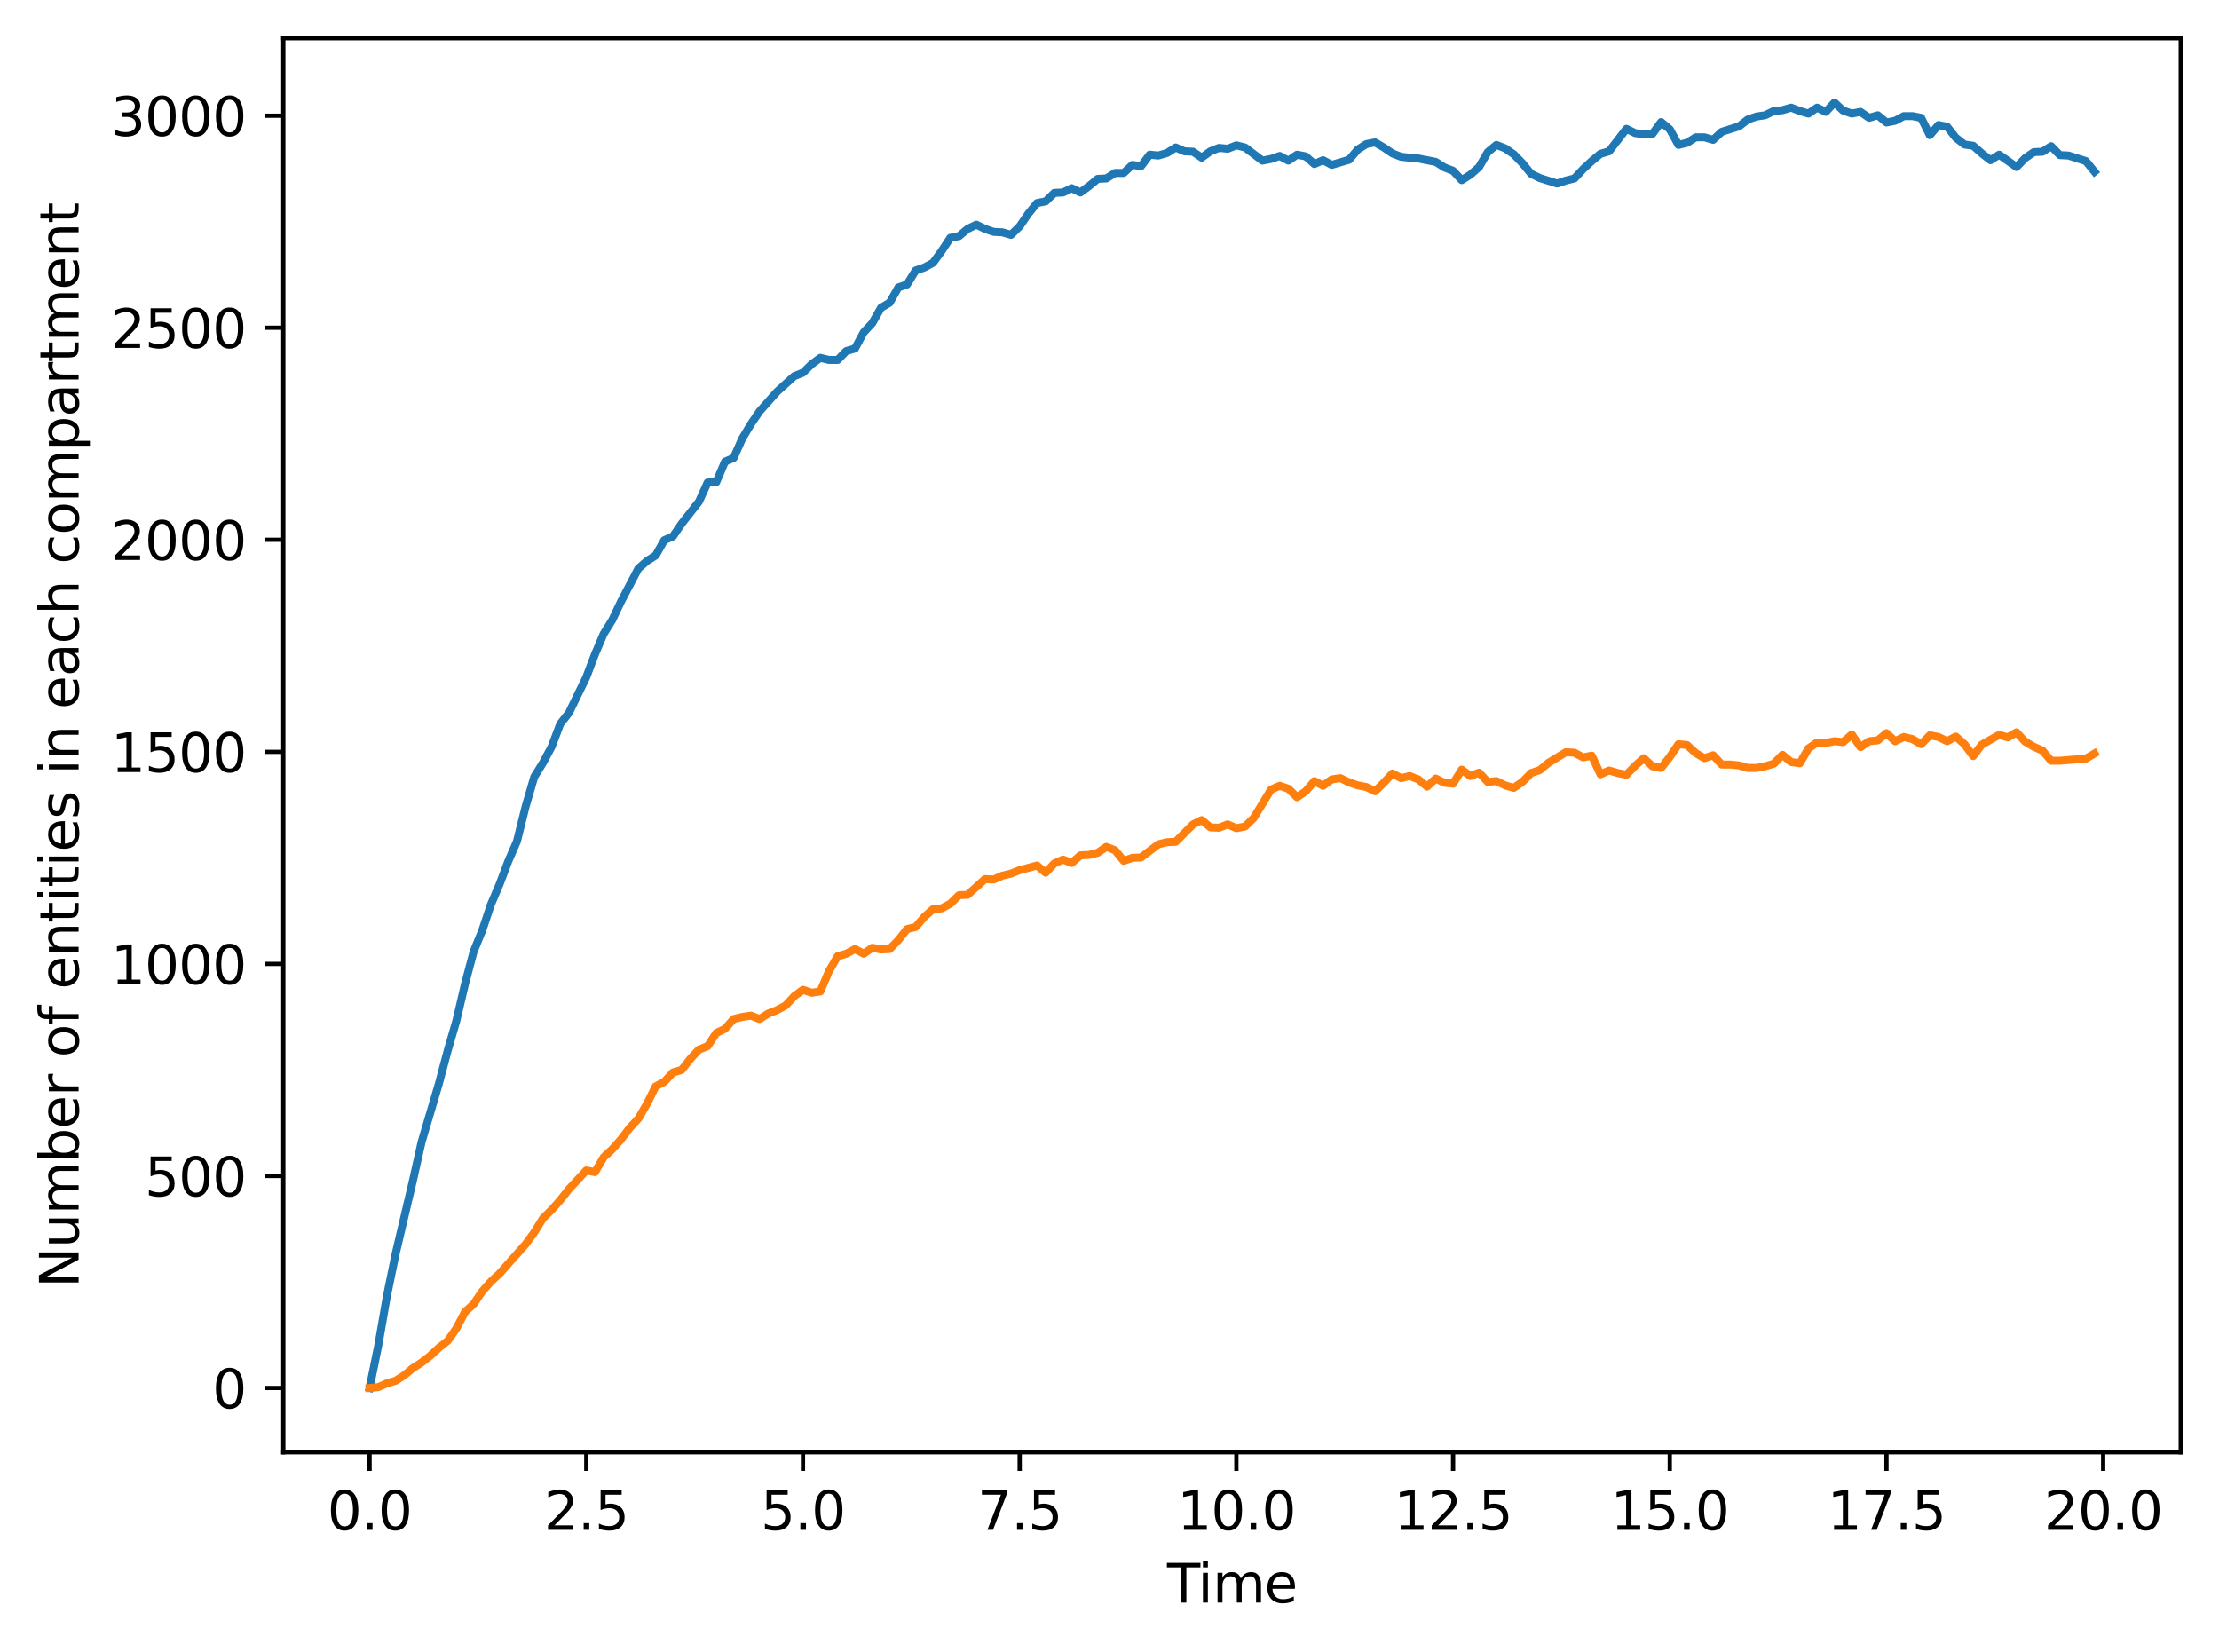 <?xml version="1.0" encoding="utf-8" standalone="no"?>
<!DOCTYPE svg PUBLIC "-//W3C//DTD SVG 1.1//EN"
  "http://www.w3.org/Graphics/SVG/1.1/DTD/svg11.dtd">
<svg xmlns:xlink="http://www.w3.org/1999/xlink" width="417.648pt" height="310.868pt" viewBox="0 0 417.648 310.868" xmlns="http://www.w3.org/2000/svg" version="1.1">
 <defs>
  <style type="text/css">*{stroke-linejoin: round; stroke-linecap: butt}</style>
 </defs>
 <g id="figure_1">
  <g id="patch_1">
   <path d="M 0 310.868 
L 417.648 310.868 
L 417.648 0 
L 0 0 
z
" style="fill: #ffffff"/>
  </g>
  <g id="axes_1">
   <g id="patch_2">
    <path d="M 53.328 273.312 
L 410.448 273.312 
L 410.448 7.2 
L 53.328 7.2 
z
" style="fill: #ffffff"/>
   </g>
   <g id="matplotlib.axis_1">
    <g id="xtick_1">
     <g id="line2d_1">
      <defs>
       <path id="m1a8a63ad72" d="M 0 0 
L 0 3.5 
" style="stroke: #000000; stroke-width: 0.8"/>
      </defs>
      <g>
       <use xlink:href="#m1a8a63ad72" x="69.561" y="273.312" style="stroke: #000000; stroke-width: 0.8"/>
      </g>
     </g>
     <g id="text_1">
      <!-- 0.0 -->
      <g transform="translate(61.609 287.91) scale(0.1 -0.1)">
       <defs>
        <path id="DejaVuSans-30" d="M 2034 4250 
Q 1547 4250 1301 3770 
Q 1056 3291 1056 2328 
Q 1056 1369 1301 889 
Q 1547 409 2034 409 
Q 2525 409 2770 889 
Q 3016 1369 3016 2328 
Q 3016 3291 2770 3770 
Q 2525 4250 2034 4250 
z
M 2034 4750 
Q 2819 4750 3233 4129 
Q 3647 3509 3647 2328 
Q 3647 1150 3233 529 
Q 2819 -91 2034 -91 
Q 1250 -91 836 529 
Q 422 1150 422 2328 
Q 422 3509 836 4129 
Q 1250 4750 2034 4750 
z
" transform="scale(0.016)"/>
        <path id="DejaVuSans-2e" d="M 684 794 
L 1344 794 
L 1344 0 
L 684 0 
L 684 794 
z
" transform="scale(0.016)"/>
       </defs>
       <use xlink:href="#DejaVuSans-30"/>
       <use xlink:href="#DejaVuSans-2e" transform="translate(63.623 0)"/>
       <use xlink:href="#DejaVuSans-30" transform="translate(95.41 0)"/>
      </g>
     </g>
    </g>
    <g id="xtick_2">
     <g id="line2d_2">
      <g>
       <use xlink:href="#m1a8a63ad72" x="110.347" y="273.312" style="stroke: #000000; stroke-width: 0.8"/>
      </g>
     </g>
     <g id="text_2">
      <!-- 2.5 -->
      <g transform="translate(102.395 287.91) scale(0.1 -0.1)">
       <defs>
        <path id="DejaVuSans-32" d="M 1228 531 
L 3431 531 
L 3431 0 
L 469 0 
L 469 531 
Q 828 903 1448 1529 
Q 2069 2156 2228 2338 
Q 2531 2678 2651 2914 
Q 2772 3150 2772 3378 
Q 2772 3750 2511 3984 
Q 2250 4219 1831 4219 
Q 1534 4219 1204 4116 
Q 875 4013 500 3803 
L 500 4441 
Q 881 4594 1212 4672 
Q 1544 4750 1819 4750 
Q 2544 4750 2975 4387 
Q 3406 4025 3406 3419 
Q 3406 3131 3298 2873 
Q 3191 2616 2906 2266 
Q 2828 2175 2409 1742 
Q 1991 1309 1228 531 
z
" transform="scale(0.016)"/>
        <path id="DejaVuSans-35" d="M 691 4666 
L 3169 4666 
L 3169 4134 
L 1269 4134 
L 1269 2991 
Q 1406 3038 1543 3061 
Q 1681 3084 1819 3084 
Q 2600 3084 3056 2656 
Q 3513 2228 3513 1497 
Q 3513 744 3044 326 
Q 2575 -91 1722 -91 
Q 1428 -91 1123 -41 
Q 819 9 494 109 
L 494 744 
Q 775 591 1075 516 
Q 1375 441 1709 441 
Q 2250 441 2565 725 
Q 2881 1009 2881 1497 
Q 2881 1984 2565 2268 
Q 2250 2553 1709 2553 
Q 1456 2553 1204 2497 
Q 953 2441 691 2322 
L 691 4666 
z
" transform="scale(0.016)"/>
       </defs>
       <use xlink:href="#DejaVuSans-32"/>
       <use xlink:href="#DejaVuSans-2e" transform="translate(63.623 0)"/>
       <use xlink:href="#DejaVuSans-35" transform="translate(95.41 0)"/>
      </g>
     </g>
    </g>
    <g id="xtick_3">
     <g id="line2d_3">
      <g>
       <use xlink:href="#m1a8a63ad72" x="151.132" y="273.312" style="stroke: #000000; stroke-width: 0.8"/>
      </g>
     </g>
     <g id="text_3">
      <!-- 5.0 -->
      <g transform="translate(143.181 287.91) scale(0.1 -0.1)">
       <use xlink:href="#DejaVuSans-35"/>
       <use xlink:href="#DejaVuSans-2e" transform="translate(63.623 0)"/>
       <use xlink:href="#DejaVuSans-30" transform="translate(95.41 0)"/>
      </g>
     </g>
    </g>
    <g id="xtick_4">
     <g id="line2d_4">
      <g>
       <use xlink:href="#m1a8a63ad72" x="191.918" y="273.312" style="stroke: #000000; stroke-width: 0.8"/>
      </g>
     </g>
     <g id="text_4">
      <!-- 7.5 -->
      <g transform="translate(183.967 287.91) scale(0.1 -0.1)">
       <defs>
        <path id="DejaVuSans-37" d="M 525 4666 
L 3525 4666 
L 3525 4397 
L 1831 0 
L 1172 0 
L 2766 4134 
L 525 4134 
L 525 4666 
z
" transform="scale(0.016)"/>
       </defs>
       <use xlink:href="#DejaVuSans-37"/>
       <use xlink:href="#DejaVuSans-2e" transform="translate(63.623 0)"/>
       <use xlink:href="#DejaVuSans-35" transform="translate(95.41 0)"/>
      </g>
     </g>
    </g>
    <g id="xtick_5">
     <g id="line2d_5">
      <g>
       <use xlink:href="#m1a8a63ad72" x="232.704" y="273.312" style="stroke: #000000; stroke-width: 0.8"/>
      </g>
     </g>
     <g id="text_5">
      <!-- 10.0 -->
      <g transform="translate(221.571 287.91) scale(0.1 -0.1)">
       <defs>
        <path id="DejaVuSans-31" d="M 794 531 
L 1825 531 
L 1825 4091 
L 703 3866 
L 703 4441 
L 1819 4666 
L 2450 4666 
L 2450 531 
L 3481 531 
L 3481 0 
L 794 0 
L 794 531 
z
" transform="scale(0.016)"/>
       </defs>
       <use xlink:href="#DejaVuSans-31"/>
       <use xlink:href="#DejaVuSans-30" transform="translate(63.623 0)"/>
       <use xlink:href="#DejaVuSans-2e" transform="translate(127.246 0)"/>
       <use xlink:href="#DejaVuSans-30" transform="translate(159.033 0)"/>
      </g>
     </g>
    </g>
    <g id="xtick_6">
     <g id="line2d_6">
      <g>
       <use xlink:href="#m1a8a63ad72" x="273.49" y="273.312" style="stroke: #000000; stroke-width: 0.8"/>
      </g>
     </g>
     <g id="text_6">
      <!-- 12.5 -->
      <g transform="translate(262.357 287.91) scale(0.1 -0.1)">
       <use xlink:href="#DejaVuSans-31"/>
       <use xlink:href="#DejaVuSans-32" transform="translate(63.623 0)"/>
       <use xlink:href="#DejaVuSans-2e" transform="translate(127.246 0)"/>
       <use xlink:href="#DejaVuSans-35" transform="translate(159.033 0)"/>
      </g>
     </g>
    </g>
    <g id="xtick_7">
     <g id="line2d_7">
      <g>
       <use xlink:href="#m1a8a63ad72" x="314.275" y="273.312" style="stroke: #000000; stroke-width: 0.8"/>
      </g>
     </g>
     <g id="text_7">
      <!-- 15.0 -->
      <g transform="translate(303.143 287.91) scale(0.1 -0.1)">
       <use xlink:href="#DejaVuSans-31"/>
       <use xlink:href="#DejaVuSans-35" transform="translate(63.623 0)"/>
       <use xlink:href="#DejaVuSans-2e" transform="translate(127.246 0)"/>
       <use xlink:href="#DejaVuSans-30" transform="translate(159.033 0)"/>
      </g>
     </g>
    </g>
    <g id="xtick_8">
     <g id="line2d_8">
      <g>
       <use xlink:href="#m1a8a63ad72" x="355.061" y="273.312" style="stroke: #000000; stroke-width: 0.8"/>
      </g>
     </g>
     <g id="text_8">
      <!-- 17.5 -->
      <g transform="translate(343.928 287.91) scale(0.1 -0.1)">
       <use xlink:href="#DejaVuSans-31"/>
       <use xlink:href="#DejaVuSans-37" transform="translate(63.623 0)"/>
       <use xlink:href="#DejaVuSans-2e" transform="translate(127.246 0)"/>
       <use xlink:href="#DejaVuSans-35" transform="translate(159.033 0)"/>
      </g>
     </g>
    </g>
    <g id="xtick_9">
     <g id="line2d_9">
      <g>
       <use xlink:href="#m1a8a63ad72" x="395.847" y="273.312" style="stroke: #000000; stroke-width: 0.8"/>
      </g>
     </g>
     <g id="text_9">
      <!-- 20.0 -->
      <g transform="translate(384.714 287.91) scale(0.1 -0.1)">
       <use xlink:href="#DejaVuSans-32"/>
       <use xlink:href="#DejaVuSans-30" transform="translate(63.623 0)"/>
       <use xlink:href="#DejaVuSans-2e" transform="translate(127.246 0)"/>
       <use xlink:href="#DejaVuSans-30" transform="translate(159.033 0)"/>
      </g>
     </g>
    </g>
    <g id="text_10">
     <!-- Time -->
     <g transform="translate(219.655 301.589) scale(0.1 -0.1)">
      <defs>
       <path id="DejaVuSans-54" d="M -19 4666 
L 3928 4666 
L 3928 4134 
L 2272 4134 
L 2272 0 
L 1638 0 
L 1638 4134 
L -19 4134 
L -19 4666 
z
" transform="scale(0.016)"/>
       <path id="DejaVuSans-69" d="M 603 3500 
L 1178 3500 
L 1178 0 
L 603 0 
L 603 3500 
z
M 603 4863 
L 1178 4863 
L 1178 4134 
L 603 4134 
L 603 4863 
z
" transform="scale(0.016)"/>
       <path id="DejaVuSans-6d" d="M 3328 2828 
Q 3544 3216 3844 3400 
Q 4144 3584 4550 3584 
Q 5097 3584 5394 3201 
Q 5691 2819 5691 2113 
L 5691 0 
L 5113 0 
L 5113 2094 
Q 5113 2597 4934 2840 
Q 4756 3084 4391 3084 
Q 3944 3084 3684 2787 
Q 3425 2491 3425 1978 
L 3425 0 
L 2847 0 
L 2847 2094 
Q 2847 2600 2669 2842 
Q 2491 3084 2119 3084 
Q 1678 3084 1418 2786 
Q 1159 2488 1159 1978 
L 1159 0 
L 581 0 
L 581 3500 
L 1159 3500 
L 1159 2956 
Q 1356 3278 1631 3431 
Q 1906 3584 2284 3584 
Q 2666 3584 2933 3390 
Q 3200 3197 3328 2828 
z
" transform="scale(0.016)"/>
       <path id="DejaVuSans-65" d="M 3597 1894 
L 3597 1613 
L 953 1613 
Q 991 1019 1311 708 
Q 1631 397 2203 397 
Q 2534 397 2845 478 
Q 3156 559 3463 722 
L 3463 178 
Q 3153 47 2828 -22 
Q 2503 -91 2169 -91 
Q 1331 -91 842 396 
Q 353 884 353 1716 
Q 353 2575 817 3079 
Q 1281 3584 2069 3584 
Q 2775 3584 3186 3129 
Q 3597 2675 3597 1894 
z
M 3022 2063 
Q 3016 2534 2758 2815 
Q 2500 3097 2075 3097 
Q 1594 3097 1305 2825 
Q 1016 2553 972 2059 
L 3022 2063 
z
" transform="scale(0.016)"/>
      </defs>
      <use xlink:href="#DejaVuSans-54"/>
      <use xlink:href="#DejaVuSans-69" transform="translate(57.959 0)"/>
      <use xlink:href="#DejaVuSans-6d" transform="translate(85.742 0)"/>
      <use xlink:href="#DejaVuSans-65" transform="translate(183.154 0)"/>
     </g>
    </g>
   </g>
   <g id="matplotlib.axis_2">
    <g id="ytick_1">
     <g id="line2d_10">
      <defs>
       <path id="m5f0b5f6e63" d="M 0 0 
L -3.5 0 
" style="stroke: #000000; stroke-width: 0.8"/>
      </defs>
      <g>
       <use xlink:href="#m5f0b5f6e63" x="53.328" y="261.216" style="stroke: #000000; stroke-width: 0.8"/>
      </g>
     </g>
     <g id="text_11">
      <!-- 0 -->
      <g transform="translate(39.966 265.015) scale(0.1 -0.1)">
       <use xlink:href="#DejaVuSans-30"/>
      </g>
     </g>
    </g>
    <g id="ytick_2">
     <g id="line2d_11">
      <g>
       <use xlink:href="#m5f0b5f6e63" x="53.328" y="221.308" style="stroke: #000000; stroke-width: 0.8"/>
      </g>
     </g>
     <g id="text_12">
      <!-- 500 -->
      <g transform="translate(27.241 225.108) scale(0.1 -0.1)">
       <use xlink:href="#DejaVuSans-35"/>
       <use xlink:href="#DejaVuSans-30" transform="translate(63.623 0)"/>
       <use xlink:href="#DejaVuSans-30" transform="translate(127.246 0)"/>
      </g>
     </g>
    </g>
    <g id="ytick_3">
     <g id="line2d_12">
      <g>
       <use xlink:href="#m5f0b5f6e63" x="53.328" y="181.401" style="stroke: #000000; stroke-width: 0.8"/>
      </g>
     </g>
     <g id="text_13">
      <!-- 1000 -->
      <g transform="translate(20.878 185.2) scale(0.1 -0.1)">
       <use xlink:href="#DejaVuSans-31"/>
       <use xlink:href="#DejaVuSans-30" transform="translate(63.623 0)"/>
       <use xlink:href="#DejaVuSans-30" transform="translate(127.246 0)"/>
       <use xlink:href="#DejaVuSans-30" transform="translate(190.869 0)"/>
      </g>
     </g>
    </g>
    <g id="ytick_4">
     <g id="line2d_13">
      <g>
       <use xlink:href="#m5f0b5f6e63" x="53.328" y="141.493" style="stroke: #000000; stroke-width: 0.8"/>
      </g>
     </g>
     <g id="text_14">
      <!-- 1500 -->
      <g transform="translate(20.878 145.292) scale(0.1 -0.1)">
       <use xlink:href="#DejaVuSans-31"/>
       <use xlink:href="#DejaVuSans-35" transform="translate(63.623 0)"/>
       <use xlink:href="#DejaVuSans-30" transform="translate(127.246 0)"/>
       <use xlink:href="#DejaVuSans-30" transform="translate(190.869 0)"/>
      </g>
     </g>
    </g>
    <g id="ytick_5">
     <g id="line2d_14">
      <g>
       <use xlink:href="#m5f0b5f6e63" x="53.328" y="101.586" style="stroke: #000000; stroke-width: 0.8"/>
      </g>
     </g>
     <g id="text_15">
      <!-- 2000 -->
      <g transform="translate(20.878 105.385) scale(0.1 -0.1)">
       <use xlink:href="#DejaVuSans-32"/>
       <use xlink:href="#DejaVuSans-30" transform="translate(63.623 0)"/>
       <use xlink:href="#DejaVuSans-30" transform="translate(127.246 0)"/>
       <use xlink:href="#DejaVuSans-30" transform="translate(190.869 0)"/>
      </g>
     </g>
    </g>
    <g id="ytick_6">
     <g id="line2d_15">
      <g>
       <use xlink:href="#m5f0b5f6e63" x="53.328" y="61.678" style="stroke: #000000; stroke-width: 0.8"/>
      </g>
     </g>
     <g id="text_16">
      <!-- 2500 -->
      <g transform="translate(20.878 65.477) scale(0.1 -0.1)">
       <use xlink:href="#DejaVuSans-32"/>
       <use xlink:href="#DejaVuSans-35" transform="translate(63.623 0)"/>
       <use xlink:href="#DejaVuSans-30" transform="translate(127.246 0)"/>
       <use xlink:href="#DejaVuSans-30" transform="translate(190.869 0)"/>
      </g>
     </g>
    </g>
    <g id="ytick_7">
     <g id="line2d_16">
      <g>
       <use xlink:href="#m5f0b5f6e63" x="53.328" y="21.77" style="stroke: #000000; stroke-width: 0.8"/>
      </g>
     </g>
     <g id="text_17">
      <!-- 3000 -->
      <g transform="translate(20.878 25.569) scale(0.1 -0.1)">
       <defs>
        <path id="DejaVuSans-33" d="M 2597 2516 
Q 3050 2419 3304 2112 
Q 3559 1806 3559 1356 
Q 3559 666 3084 287 
Q 2609 -91 1734 -91 
Q 1441 -91 1130 -33 
Q 819 25 488 141 
L 488 750 
Q 750 597 1062 519 
Q 1375 441 1716 441 
Q 2309 441 2620 675 
Q 2931 909 2931 1356 
Q 2931 1769 2642 2001 
Q 2353 2234 1838 2234 
L 1294 2234 
L 1294 2753 
L 1863 2753 
Q 2328 2753 2575 2939 
Q 2822 3125 2822 3475 
Q 2822 3834 2567 4026 
Q 2313 4219 1838 4219 
Q 1578 4219 1281 4162 
Q 984 4106 628 3988 
L 628 4550 
Q 988 4650 1302 4700 
Q 1616 4750 1894 4750 
Q 2613 4750 3031 4423 
Q 3450 4097 3450 3541 
Q 3450 3153 3228 2886 
Q 3006 2619 2597 2516 
z
" transform="scale(0.016)"/>
       </defs>
       <use xlink:href="#DejaVuSans-33"/>
       <use xlink:href="#DejaVuSans-30" transform="translate(63.623 0)"/>
       <use xlink:href="#DejaVuSans-30" transform="translate(127.246 0)"/>
       <use xlink:href="#DejaVuSans-30" transform="translate(190.869 0)"/>
      </g>
     </g>
    </g>
    <g id="text_18">
     <!-- Number of entities in each compartment -->
     <g transform="translate(14.798 242.357) rotate(-90) scale(0.1 -0.1)">
      <defs>
       <path id="DejaVuSans-4e" d="M 628 4666 
L 1478 4666 
L 3547 763 
L 3547 4666 
L 4159 4666 
L 4159 0 
L 3309 0 
L 1241 3903 
L 1241 0 
L 628 0 
L 628 4666 
z
" transform="scale(0.016)"/>
       <path id="DejaVuSans-75" d="M 544 1381 
L 544 3500 
L 1119 3500 
L 1119 1403 
Q 1119 906 1312 657 
Q 1506 409 1894 409 
Q 2359 409 2629 706 
Q 2900 1003 2900 1516 
L 2900 3500 
L 3475 3500 
L 3475 0 
L 2900 0 
L 2900 538 
Q 2691 219 2414 64 
Q 2138 -91 1772 -91 
Q 1169 -91 856 284 
Q 544 659 544 1381 
z
M 1991 3584 
L 1991 3584 
z
" transform="scale(0.016)"/>
       <path id="DejaVuSans-62" d="M 3116 1747 
Q 3116 2381 2855 2742 
Q 2594 3103 2138 3103 
Q 1681 3103 1420 2742 
Q 1159 2381 1159 1747 
Q 1159 1113 1420 752 
Q 1681 391 2138 391 
Q 2594 391 2855 752 
Q 3116 1113 3116 1747 
z
M 1159 2969 
Q 1341 3281 1617 3432 
Q 1894 3584 2278 3584 
Q 2916 3584 3314 3078 
Q 3713 2572 3713 1747 
Q 3713 922 3314 415 
Q 2916 -91 2278 -91 
Q 1894 -91 1617 61 
Q 1341 213 1159 525 
L 1159 0 
L 581 0 
L 581 4863 
L 1159 4863 
L 1159 2969 
z
" transform="scale(0.016)"/>
       <path id="DejaVuSans-72" d="M 2631 2963 
Q 2534 3019 2420 3045 
Q 2306 3072 2169 3072 
Q 1681 3072 1420 2755 
Q 1159 2438 1159 1844 
L 1159 0 
L 581 0 
L 581 3500 
L 1159 3500 
L 1159 2956 
Q 1341 3275 1631 3429 
Q 1922 3584 2338 3584 
Q 2397 3584 2469 3576 
Q 2541 3569 2628 3553 
L 2631 2963 
z
" transform="scale(0.016)"/>
       <path id="DejaVuSans-20" transform="scale(0.016)"/>
       <path id="DejaVuSans-6f" d="M 1959 3097 
Q 1497 3097 1228 2736 
Q 959 2375 959 1747 
Q 959 1119 1226 758 
Q 1494 397 1959 397 
Q 2419 397 2687 759 
Q 2956 1122 2956 1747 
Q 2956 2369 2687 2733 
Q 2419 3097 1959 3097 
z
M 1959 3584 
Q 2709 3584 3137 3096 
Q 3566 2609 3566 1747 
Q 3566 888 3137 398 
Q 2709 -91 1959 -91 
Q 1206 -91 779 398 
Q 353 888 353 1747 
Q 353 2609 779 3096 
Q 1206 3584 1959 3584 
z
" transform="scale(0.016)"/>
       <path id="DejaVuSans-66" d="M 2375 4863 
L 2375 4384 
L 1825 4384 
Q 1516 4384 1395 4259 
Q 1275 4134 1275 3809 
L 1275 3500 
L 2222 3500 
L 2222 3053 
L 1275 3053 
L 1275 0 
L 697 0 
L 697 3053 
L 147 3053 
L 147 3500 
L 697 3500 
L 697 3744 
Q 697 4328 969 4595 
Q 1241 4863 1831 4863 
L 2375 4863 
z
" transform="scale(0.016)"/>
       <path id="DejaVuSans-6e" d="M 3513 2113 
L 3513 0 
L 2938 0 
L 2938 2094 
Q 2938 2591 2744 2837 
Q 2550 3084 2163 3084 
Q 1697 3084 1428 2787 
Q 1159 2491 1159 1978 
L 1159 0 
L 581 0 
L 581 3500 
L 1159 3500 
L 1159 2956 
Q 1366 3272 1645 3428 
Q 1925 3584 2291 3584 
Q 2894 3584 3203 3211 
Q 3513 2838 3513 2113 
z
" transform="scale(0.016)"/>
       <path id="DejaVuSans-74" d="M 1172 4494 
L 1172 3500 
L 2356 3500 
L 2356 3053 
L 1172 3053 
L 1172 1153 
Q 1172 725 1289 603 
Q 1406 481 1766 481 
L 2356 481 
L 2356 0 
L 1766 0 
Q 1100 0 847 248 
Q 594 497 594 1153 
L 594 3053 
L 172 3053 
L 172 3500 
L 594 3500 
L 594 4494 
L 1172 4494 
z
" transform="scale(0.016)"/>
       <path id="DejaVuSans-73" d="M 2834 3397 
L 2834 2853 
Q 2591 2978 2328 3040 
Q 2066 3103 1784 3103 
Q 1356 3103 1142 2972 
Q 928 2841 928 2578 
Q 928 2378 1081 2264 
Q 1234 2150 1697 2047 
L 1894 2003 
Q 2506 1872 2764 1633 
Q 3022 1394 3022 966 
Q 3022 478 2636 193 
Q 2250 -91 1575 -91 
Q 1294 -91 989 -36 
Q 684 19 347 128 
L 347 722 
Q 666 556 975 473 
Q 1284 391 1588 391 
Q 1994 391 2212 530 
Q 2431 669 2431 922 
Q 2431 1156 2273 1281 
Q 2116 1406 1581 1522 
L 1381 1569 
Q 847 1681 609 1914 
Q 372 2147 372 2553 
Q 372 3047 722 3315 
Q 1072 3584 1716 3584 
Q 2034 3584 2315 3537 
Q 2597 3491 2834 3397 
z
" transform="scale(0.016)"/>
       <path id="DejaVuSans-61" d="M 2194 1759 
Q 1497 1759 1228 1600 
Q 959 1441 959 1056 
Q 959 750 1161 570 
Q 1363 391 1709 391 
Q 2188 391 2477 730 
Q 2766 1069 2766 1631 
L 2766 1759 
L 2194 1759 
z
M 3341 1997 
L 3341 0 
L 2766 0 
L 2766 531 
Q 2569 213 2275 61 
Q 1981 -91 1556 -91 
Q 1019 -91 701 211 
Q 384 513 384 1019 
Q 384 1609 779 1909 
Q 1175 2209 1959 2209 
L 2766 2209 
L 2766 2266 
Q 2766 2663 2505 2880 
Q 2244 3097 1772 3097 
Q 1472 3097 1187 3025 
Q 903 2953 641 2809 
L 641 3341 
Q 956 3463 1253 3523 
Q 1550 3584 1831 3584 
Q 2591 3584 2966 3190 
Q 3341 2797 3341 1997 
z
" transform="scale(0.016)"/>
       <path id="DejaVuSans-63" d="M 3122 3366 
L 3122 2828 
Q 2878 2963 2633 3030 
Q 2388 3097 2138 3097 
Q 1578 3097 1268 2742 
Q 959 2388 959 1747 
Q 959 1106 1268 751 
Q 1578 397 2138 397 
Q 2388 397 2633 464 
Q 2878 531 3122 666 
L 3122 134 
Q 2881 22 2623 -34 
Q 2366 -91 2075 -91 
Q 1284 -91 818 406 
Q 353 903 353 1747 
Q 353 2603 823 3093 
Q 1294 3584 2113 3584 
Q 2378 3584 2631 3529 
Q 2884 3475 3122 3366 
z
" transform="scale(0.016)"/>
       <path id="DejaVuSans-68" d="M 3513 2113 
L 3513 0 
L 2938 0 
L 2938 2094 
Q 2938 2591 2744 2837 
Q 2550 3084 2163 3084 
Q 1697 3084 1428 2787 
Q 1159 2491 1159 1978 
L 1159 0 
L 581 0 
L 581 4863 
L 1159 4863 
L 1159 2956 
Q 1366 3272 1645 3428 
Q 1925 3584 2291 3584 
Q 2894 3584 3203 3211 
Q 3513 2838 3513 2113 
z
" transform="scale(0.016)"/>
       <path id="DejaVuSans-70" d="M 1159 525 
L 1159 -1331 
L 581 -1331 
L 581 3500 
L 1159 3500 
L 1159 2969 
Q 1341 3281 1617 3432 
Q 1894 3584 2278 3584 
Q 2916 3584 3314 3078 
Q 3713 2572 3713 1747 
Q 3713 922 3314 415 
Q 2916 -91 2278 -91 
Q 1894 -91 1617 61 
Q 1341 213 1159 525 
z
M 3116 1747 
Q 3116 2381 2855 2742 
Q 2594 3103 2138 3103 
Q 1681 3103 1420 2742 
Q 1159 2381 1159 1747 
Q 1159 1113 1420 752 
Q 1681 391 2138 391 
Q 2594 391 2855 752 
Q 3116 1113 3116 1747 
z
" transform="scale(0.016)"/>
      </defs>
      <use xlink:href="#DejaVuSans-4e"/>
      <use xlink:href="#DejaVuSans-75" transform="translate(74.805 0)"/>
      <use xlink:href="#DejaVuSans-6d" transform="translate(138.184 0)"/>
      <use xlink:href="#DejaVuSans-62" transform="translate(235.596 0)"/>
      <use xlink:href="#DejaVuSans-65" transform="translate(299.072 0)"/>
      <use xlink:href="#DejaVuSans-72" transform="translate(360.596 0)"/>
      <use xlink:href="#DejaVuSans-20" transform="translate(401.709 0)"/>
      <use xlink:href="#DejaVuSans-6f" transform="translate(433.496 0)"/>
      <use xlink:href="#DejaVuSans-66" transform="translate(494.678 0)"/>
      <use xlink:href="#DejaVuSans-20" transform="translate(529.883 0)"/>
      <use xlink:href="#DejaVuSans-65" transform="translate(561.67 0)"/>
      <use xlink:href="#DejaVuSans-6e" transform="translate(623.193 0)"/>
      <use xlink:href="#DejaVuSans-74" transform="translate(686.572 0)"/>
      <use xlink:href="#DejaVuSans-69" transform="translate(725.781 0)"/>
      <use xlink:href="#DejaVuSans-74" transform="translate(753.564 0)"/>
      <use xlink:href="#DejaVuSans-69" transform="translate(792.773 0)"/>
      <use xlink:href="#DejaVuSans-65" transform="translate(820.557 0)"/>
      <use xlink:href="#DejaVuSans-73" transform="translate(882.08 0)"/>
      <use xlink:href="#DejaVuSans-20" transform="translate(934.18 0)"/>
      <use xlink:href="#DejaVuSans-69" transform="translate(965.967 0)"/>
      <use xlink:href="#DejaVuSans-6e" transform="translate(993.75 0)"/>
      <use xlink:href="#DejaVuSans-20" transform="translate(1057.129 0)"/>
      <use xlink:href="#DejaVuSans-65" transform="translate(1088.916 0)"/>
      <use xlink:href="#DejaVuSans-61" transform="translate(1150.439 0)"/>
      <use xlink:href="#DejaVuSans-63" transform="translate(1211.719 0)"/>
      <use xlink:href="#DejaVuSans-68" transform="translate(1266.699 0)"/>
      <use xlink:href="#DejaVuSans-20" transform="translate(1330.078 0)"/>
      <use xlink:href="#DejaVuSans-63" transform="translate(1361.865 0)"/>
      <use xlink:href="#DejaVuSans-6f" transform="translate(1416.846 0)"/>
      <use xlink:href="#DejaVuSans-6d" transform="translate(1478.027 0)"/>
      <use xlink:href="#DejaVuSans-70" transform="translate(1575.439 0)"/>
      <use xlink:href="#DejaVuSans-61" transform="translate(1638.916 0)"/>
      <use xlink:href="#DejaVuSans-72" transform="translate(1700.195 0)"/>
      <use xlink:href="#DejaVuSans-74" transform="translate(1741.309 0)"/>
      <use xlink:href="#DejaVuSans-6d" transform="translate(1780.518 0)"/>
      <use xlink:href="#DejaVuSans-65" transform="translate(1877.93 0)"/>
      <use xlink:href="#DejaVuSans-6e" transform="translate(1939.453 0)"/>
      <use xlink:href="#DejaVuSans-74" transform="translate(2002.832 0)"/>
     </g>
    </g>
   </g>
   <g id="line2d_17">
    <path d="M 69.561 261.216 
L 71.192 253.234 
L 72.824 243.896 
L 74.455 235.994 
L 77.718 222.186 
L 79.349 214.923 
L 82.612 203.909 
L 84.244 197.763 
L 85.875 192.176 
L 87.507 185.232 
L 89.138 179.086 
L 90.769 175.095 
L 92.401 170.227 
L 94.032 166.395 
L 95.664 162.085 
L 97.295 158.334 
L 98.927 151.789 
L 100.558 146.202 
L 102.189 143.568 
L 103.821 140.535 
L 105.452 136.225 
L 107.084 134.15 
L 110.347 127.446 
L 111.978 123.136 
L 113.609 119.304 
L 115.241 116.671 
L 116.872 113.239 
L 120.135 107.013 
L 121.767 105.576 
L 123.398 104.539 
L 125.029 101.665 
L 126.661 100.947 
L 128.292 98.553 
L 131.555 94.402 
L 133.187 90.81 
L 134.818 90.731 
L 136.449 86.9 
L 138.081 86.181 
L 139.712 82.51 
L 141.344 79.796 
L 142.975 77.401 
L 146.238 73.73 
L 149.501 70.777 
L 151.132 70.138 
L 152.764 68.542 
L 154.395 67.345 
L 156.027 67.744 
L 157.658 67.744 
L 159.289 66.068 
L 160.921 65.589 
L 162.552 62.556 
L 164.184 60.8 
L 165.815 57.927 
L 167.447 56.969 
L 169.078 54.095 
L 170.71 53.537 
L 172.341 50.903 
L 173.972 50.344 
L 175.604 49.466 
L 177.235 47.231 
L 178.867 44.757 
L 180.498 44.438 
L 182.13 43.081 
L 183.761 42.283 
L 185.392 43.081 
L 187.024 43.64 
L 188.655 43.719 
L 190.287 44.198 
L 191.918 42.602 
L 193.55 40.208 
L 195.181 38.212 
L 196.812 37.893 
L 198.444 36.297 
L 200.075 36.217 
L 201.707 35.419 
L 203.338 36.217 
L 204.97 35.02 
L 206.601 33.663 
L 208.232 33.583 
L 209.864 32.545 
L 211.495 32.545 
L 213.127 31.029 
L 214.758 31.268 
L 216.39 29.113 
L 218.021 29.273 
L 219.652 28.794 
L 221.284 27.756 
L 222.915 28.475 
L 224.547 28.555 
L 226.178 29.672 
L 227.81 28.475 
L 229.441 27.836 
L 231.072 27.996 
L 232.704 27.357 
L 234.335 27.756 
L 237.598 30.231 
L 239.23 29.911 
L 240.861 29.353 
L 242.492 30.231 
L 244.124 29.113 
L 245.755 29.433 
L 247.387 30.869 
L 249.018 30.151 
L 250.65 31.029 
L 253.912 30.071 
L 255.544 28.155 
L 257.175 27.118 
L 258.807 26.799 
L 260.438 27.756 
L 262.07 28.874 
L 263.701 29.512 
L 266.964 29.832 
L 270.227 30.47 
L 271.858 31.508 
L 273.49 32.146 
L 275.121 33.902 
L 276.752 32.865 
L 278.384 31.428 
L 280.015 28.634 
L 281.647 27.278 
L 283.278 27.916 
L 284.91 29.033 
L 286.541 30.71 
L 288.172 32.705 
L 289.804 33.503 
L 293.067 34.541 
L 294.698 33.982 
L 296.33 33.583 
L 297.961 31.827 
L 299.592 30.311 
L 301.224 28.954 
L 302.855 28.475 
L 306.118 24.245 
L 307.75 25.043 
L 309.381 25.282 
L 311.012 25.202 
L 312.644 22.968 
L 314.275 24.324 
L 315.907 27.278 
L 317.538 26.878 
L 319.17 25.841 
L 320.801 25.841 
L 322.432 26.32 
L 324.064 24.803 
L 327.327 23.766 
L 328.958 22.489 
L 330.59 21.93 
L 332.221 21.69 
L 333.852 20.892 
L 335.484 20.733 
L 337.115 20.254 
L 338.747 20.892 
L 340.378 21.371 
L 342.01 20.254 
L 343.641 21.052 
L 345.273 19.296 
L 346.904 20.812 
L 348.535 21.371 
L 350.167 21.052 
L 351.798 22.169 
L 353.43 21.69 
L 355.061 23.047 
L 356.693 22.728 
L 358.324 21.85 
L 359.955 21.85 
L 361.587 22.169 
L 363.218 25.442 
L 364.85 23.526 
L 366.481 23.845 
L 368.113 25.921 
L 369.744 27.198 
L 371.375 27.437 
L 373.007 28.874 
L 374.638 30.151 
L 376.27 29.113 
L 379.533 31.428 
L 381.164 29.752 
L 382.795 28.634 
L 384.427 28.555 
L 386.058 27.517 
L 387.69 29.193 
L 389.321 29.273 
L 392.584 30.311 
L 394.215 32.306 
L 394.215 32.306 
" clip-path="url(#p0be396ce52)" style="fill: none; stroke: #1f77b4; stroke-width: 1.5; stroke-linecap: square"/>
   </g>
   <g id="line2d_18">
    <path d="M 69.561 261.216 
L 71.192 261.056 
L 72.824 260.338 
L 74.455 259.859 
L 76.087 258.822 
L 77.718 257.465 
L 79.349 256.427 
L 80.981 255.15 
L 82.612 253.634 
L 84.244 252.357 
L 85.875 250.042 
L 87.507 246.929 
L 89.138 245.413 
L 90.769 243.018 
L 92.401 241.182 
L 94.032 239.666 
L 98.927 234.159 
L 100.558 231.924 
L 102.189 229.29 
L 103.821 227.694 
L 105.452 225.858 
L 107.084 223.783 
L 110.347 220.271 
L 111.978 220.59 
L 113.609 217.797 
L 115.241 216.28 
L 116.872 214.444 
L 118.504 212.289 
L 120.135 210.533 
L 121.767 207.74 
L 123.398 204.467 
L 125.029 203.589 
L 126.661 201.833 
L 128.292 201.355 
L 129.924 199.279 
L 131.555 197.523 
L 133.187 196.885 
L 134.818 194.411 
L 136.449 193.612 
L 138.081 191.777 
L 139.712 191.378 
L 141.344 191.138 
L 142.975 191.777 
L 144.607 190.739 
L 146.238 190.101 
L 147.869 189.223 
L 149.501 187.467 
L 151.132 186.269 
L 152.764 186.828 
L 154.395 186.589 
L 156.027 182.758 
L 157.658 179.964 
L 159.289 179.485 
L 160.921 178.607 
L 162.552 179.485 
L 164.184 178.368 
L 165.815 178.687 
L 167.447 178.607 
L 169.078 176.931 
L 170.71 174.856 
L 172.341 174.457 
L 173.972 172.541 
L 175.604 171.105 
L 177.235 170.945 
L 178.867 170.067 
L 180.498 168.471 
L 182.13 168.391 
L 185.392 165.438 
L 187.024 165.518 
L 188.655 164.799 
L 190.287 164.4 
L 191.918 163.762 
L 195.181 162.884 
L 196.812 164.24 
L 198.444 162.485 
L 200.075 161.766 
L 201.707 162.405 
L 203.338 160.968 
L 204.97 160.888 
L 206.601 160.489 
L 208.232 159.372 
L 209.864 160.01 
L 211.495 162.006 
L 213.127 161.447 
L 214.758 161.367 
L 218.021 158.893 
L 219.652 158.494 
L 221.284 158.414 
L 224.547 155.142 
L 226.178 154.343 
L 227.81 155.7 
L 229.441 155.78 
L 231.072 155.142 
L 232.704 155.86 
L 234.335 155.541 
L 235.967 153.944 
L 239.23 148.597 
L 240.861 147.878 
L 242.492 148.437 
L 244.124 150.033 
L 245.755 148.916 
L 247.387 147 
L 249.018 147.878 
L 250.65 146.681 
L 252.281 146.442 
L 253.912 147.24 
L 255.544 147.799 
L 257.175 148.118 
L 258.807 148.916 
L 260.438 147.32 
L 262.07 145.564 
L 263.701 146.442 
L 265.332 146.043 
L 266.964 146.681 
L 268.595 148.038 
L 270.227 146.521 
L 271.858 147.32 
L 273.49 147.479 
L 275.121 144.845 
L 276.752 146.043 
L 278.384 145.404 
L 280.015 147.16 
L 281.647 147 
L 283.278 147.799 
L 284.91 148.277 
L 286.541 147.16 
L 288.172 145.484 
L 289.804 144.925 
L 291.435 143.568 
L 294.698 141.573 
L 296.33 141.653 
L 297.961 142.531 
L 299.592 142.211 
L 301.224 145.723 
L 302.855 145.005 
L 304.487 145.484 
L 306.118 145.803 
L 307.75 144.127 
L 309.381 142.69 
L 311.012 144.207 
L 312.644 144.526 
L 314.275 142.451 
L 315.907 140.056 
L 317.538 140.216 
L 319.17 141.733 
L 320.801 142.69 
L 322.432 142.132 
L 324.064 143.888 
L 325.695 143.888 
L 327.327 144.047 
L 328.958 144.526 
L 330.59 144.526 
L 332.221 144.207 
L 333.852 143.728 
L 335.484 142.052 
L 337.115 143.409 
L 338.747 143.648 
L 340.378 140.855 
L 342.01 139.737 
L 343.641 139.817 
L 345.273 139.498 
L 346.904 139.657 
L 348.535 138.221 
L 350.167 140.615 
L 351.798 139.498 
L 353.43 139.338 
L 355.061 137.981 
L 356.693 139.498 
L 358.324 138.7 
L 359.955 139.099 
L 361.587 140.056 
L 363.218 138.38 
L 364.85 138.7 
L 366.481 139.498 
L 368.113 138.62 
L 369.744 140.056 
L 371.375 142.291 
L 373.007 140.136 
L 376.27 138.301 
L 377.901 138.779 
L 379.533 137.822 
L 381.164 139.578 
L 382.795 140.535 
L 384.427 141.254 
L 386.058 143.169 
L 387.69 143.169 
L 392.584 142.77 
L 394.215 141.812 
L 394.215 141.812 
" clip-path="url(#p0be396ce52)" style="fill: none; stroke: #ff7f0e; stroke-width: 1.5; stroke-linecap: square"/>
   </g>
   <g id="patch_3">
    <path d="M 53.328 273.312 
L 53.328 7.2 
" style="fill: none; stroke: #000000; stroke-width: 0.8; stroke-linejoin: miter; stroke-linecap: square"/>
   </g>
   <g id="patch_4">
    <path d="M 410.448 273.312 
L 410.448 7.2 
" style="fill: none; stroke: #000000; stroke-width: 0.8; stroke-linejoin: miter; stroke-linecap: square"/>
   </g>
   <g id="patch_5">
    <path d="M 53.328 273.312 
L 410.448 273.312 
" style="fill: none; stroke: #000000; stroke-width: 0.8; stroke-linejoin: miter; stroke-linecap: square"/>
   </g>
   <g id="patch_6">
    <path d="M 53.328 7.2 
L 410.448 7.2 
" style="fill: none; stroke: #000000; stroke-width: 0.8; stroke-linejoin: miter; stroke-linecap: square"/>
   </g>
  </g>
 </g>
 <defs>
  <clipPath id="p0be396ce52">
   <rect x="53.328" y="7.2" width="357.12" height="266.112"/>
  </clipPath>
 </defs>
</svg>
